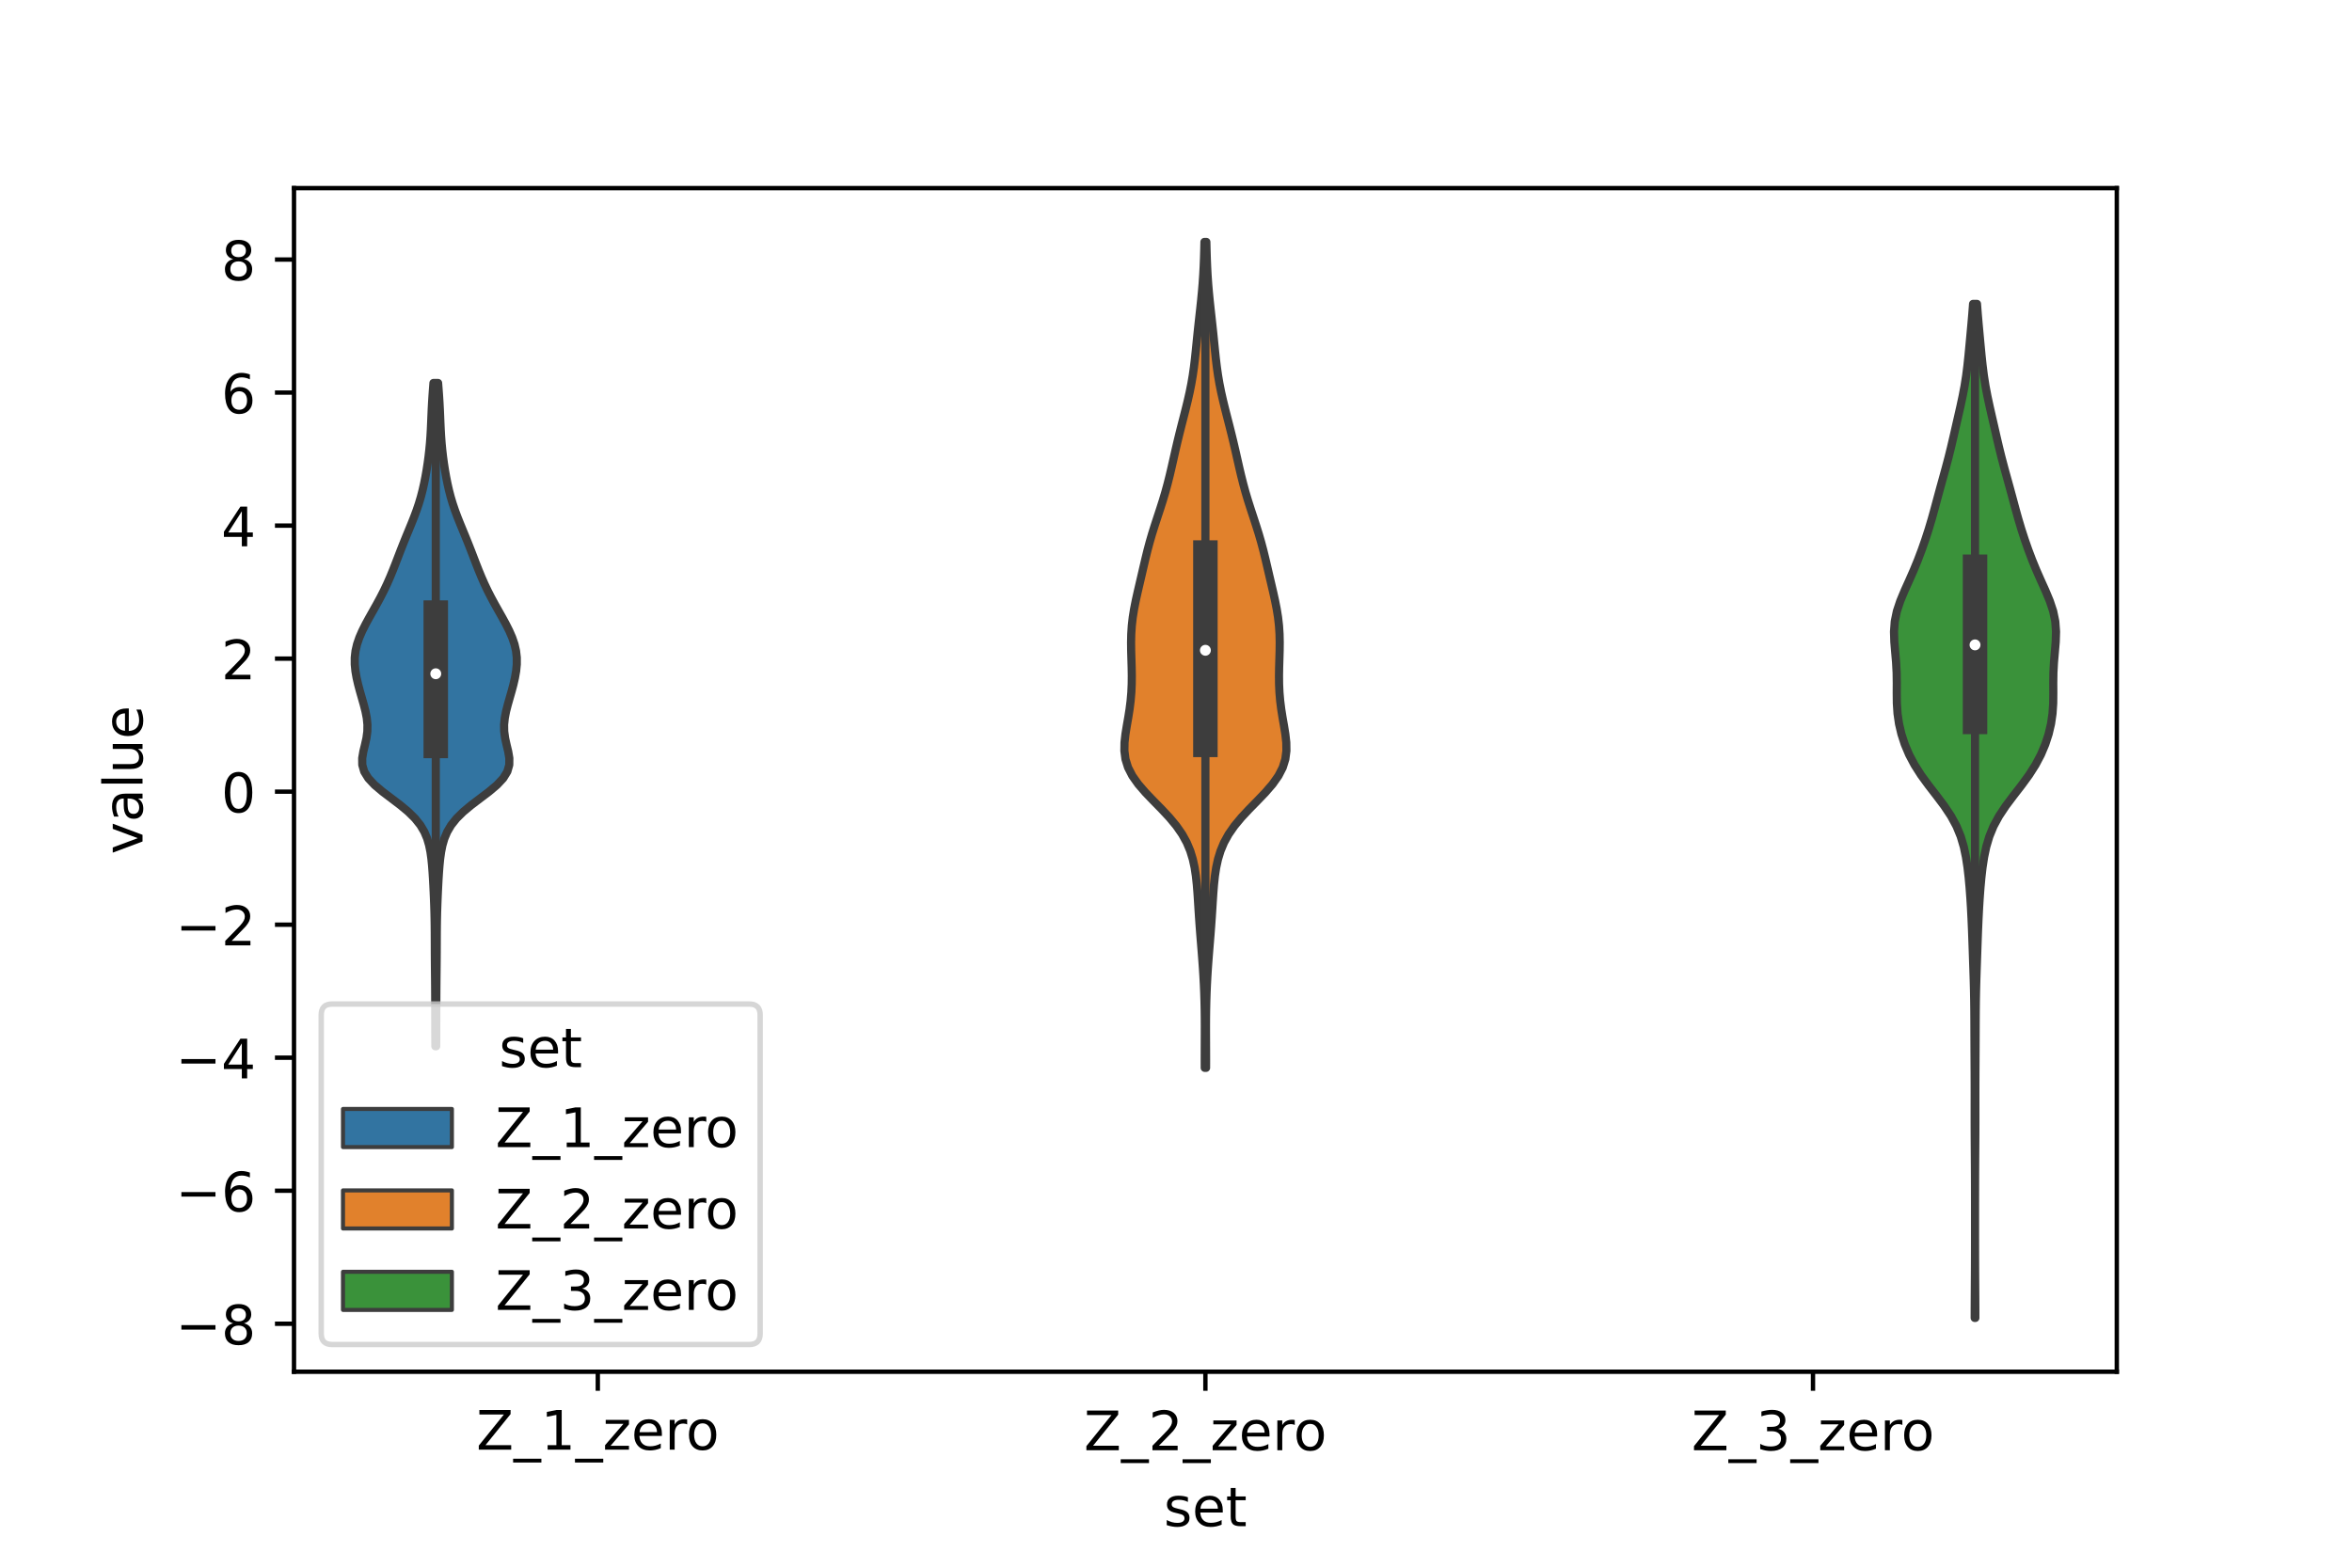 <?xml version="1.0" encoding="utf-8" standalone="no"?>
<!DOCTYPE svg PUBLIC "-//W3C//DTD SVG 1.1//EN"
  "http://www.w3.org/Graphics/SVG/1.1/DTD/svg11.dtd">
<!-- Created with matplotlib (https://matplotlib.org/) -->
<svg height="288pt" version="1.1" viewBox="0 0 432 288" width="432pt" xmlns="http://www.w3.org/2000/svg" xmlns:xlink="http://www.w3.org/1999/xlink">
 <defs>
  <style type="text/css">*{stroke-linecap:butt;stroke-linejoin:round;}</style>
 </defs>
 <g id="figure_1">
  <g id="patch_1">
   <path d="M 0 288 
L 432 288 
L 432 0 
L 0 0 
z
" style="fill:#ffffff;"/>
  </g>
  <g id="axes_1">
   <g id="patch_2">
    <path d="M 54 252 
L 388.8 252 
L 388.8 34.56 
L 54 34.56 
z
" style="fill:#ffffff;"/>
   </g>
   <g id="PolyCollection_1">
    <defs>
     <path d="M 80.117 -95.794 
L 79.963 -95.794 
L 79.957 -97.025 
L 79.952 -98.256 
L 79.95 -99.487 
L 79.947 -100.718 
L 79.945 -101.948 
L 79.942 -103.179 
L 79.938 -104.41 
L 79.932 -105.641 
L 79.924 -106.872 
L 79.913 -108.102 
L 79.9 -109.333 
L 79.887 -110.564 
L 79.876 -111.795 
L 79.868 -113.026 
L 79.863 -114.256 
L 79.859 -115.487 
L 79.853 -116.718 
L 79.842 -117.949 
L 79.823 -119.179 
L 79.795 -120.41 
L 79.756 -121.641 
L 79.709 -122.872 
L 79.656 -124.103 
L 79.596 -125.333 
L 79.529 -126.564 
L 79.451 -127.795 
L 79.357 -129.026 
L 79.234 -130.257 
L 79.064 -131.487 
L 78.818 -132.718 
L 78.46 -133.949 
L 77.942 -135.18 
L 77.214 -136.411 
L 76.234 -137.641 
L 74.988 -138.872 
L 73.508 -140.103 
L 71.887 -141.334 
L 70.264 -142.564 
L 68.803 -143.795 
L 67.651 -145.026 
L 66.894 -146.257 
L 66.542 -147.488 
L 66.529 -148.718 
L 66.738 -149.949 
L 67.036 -151.18 
L 67.308 -152.411 
L 67.472 -153.642 
L 67.49 -154.872 
L 67.365 -156.103 
L 67.124 -157.334 
L 66.808 -158.565 
L 66.458 -159.796 
L 66.106 -161.026 
L 65.778 -162.257 
L 65.495 -163.488 
L 65.281 -164.719 
L 65.161 -165.95 
L 65.16 -167.18 
L 65.298 -168.411 
L 65.581 -169.642 
L 66.002 -170.873 
L 66.537 -172.103 
L 67.157 -173.334 
L 67.829 -174.565 
L 68.522 -175.796 
L 69.213 -177.027 
L 69.879 -178.257 
L 70.508 -179.488 
L 71.093 -180.719 
L 71.635 -181.95 
L 72.143 -183.181 
L 72.628 -184.411 
L 73.102 -185.642 
L 73.576 -186.873 
L 74.06 -188.104 
L 74.557 -189.335 
L 75.064 -190.565 
L 75.57 -191.796 
L 76.06 -193.027 
L 76.519 -194.258 
L 76.934 -195.488 
L 77.3 -196.719 
L 77.618 -197.95 
L 77.896 -199.181 
L 78.139 -200.412 
L 78.354 -201.642 
L 78.544 -202.873 
L 78.71 -204.104 
L 78.851 -205.335 
L 78.968 -206.566 
L 79.06 -207.796 
L 79.131 -209.027 
L 79.187 -210.258 
L 79.238 -211.489 
L 79.291 -212.72 
L 79.355 -213.95 
L 79.431 -215.181 
L 79.519 -216.412 
L 79.613 -217.643 
L 80.467 -217.643 
L 80.467 -217.643 
L 80.561 -216.412 
L 80.649 -215.181 
L 80.725 -213.95 
L 80.789 -212.72 
L 80.842 -211.489 
L 80.893 -210.258 
L 80.949 -209.027 
L 81.02 -207.796 
L 81.112 -206.566 
L 81.229 -205.335 
L 81.37 -204.104 
L 81.536 -202.873 
L 81.726 -201.642 
L 81.941 -200.412 
L 82.184 -199.181 
L 82.462 -197.95 
L 82.78 -196.719 
L 83.146 -195.488 
L 83.561 -194.258 
L 84.02 -193.027 
L 84.51 -191.796 
L 85.016 -190.565 
L 85.523 -189.335 
L 86.02 -188.104 
L 86.504 -186.873 
L 86.978 -185.642 
L 87.452 -184.411 
L 87.937 -183.181 
L 88.445 -181.95 
L 88.987 -180.719 
L 89.572 -179.488 
L 90.201 -178.257 
L 90.867 -177.027 
L 91.558 -175.796 
L 92.251 -174.565 
L 92.923 -173.334 
L 93.543 -172.103 
L 94.078 -170.873 
L 94.499 -169.642 
L 94.782 -168.411 
L 94.92 -167.18 
L 94.919 -165.95 
L 94.799 -164.719 
L 94.585 -163.488 
L 94.302 -162.257 
L 93.974 -161.026 
L 93.622 -159.796 
L 93.272 -158.565 
L 92.956 -157.334 
L 92.715 -156.103 
L 92.59 -154.872 
L 92.608 -153.642 
L 92.772 -152.411 
L 93.044 -151.18 
L 93.342 -149.949 
L 93.551 -148.718 
L 93.538 -147.488 
L 93.186 -146.257 
L 92.429 -145.026 
L 91.277 -143.795 
L 89.816 -142.564 
L 88.193 -141.334 
L 86.572 -140.103 
L 85.092 -138.872 
L 83.846 -137.641 
L 82.866 -136.411 
L 82.138 -135.18 
L 81.62 -133.949 
L 81.262 -132.718 
L 81.016 -131.487 
L 80.846 -130.257 
L 80.723 -129.026 
L 80.629 -127.795 
L 80.551 -126.564 
L 80.484 -125.333 
L 80.424 -124.103 
L 80.371 -122.872 
L 80.324 -121.641 
L 80.285 -120.41 
L 80.257 -119.179 
L 80.238 -117.949 
L 80.227 -116.718 
L 80.221 -115.487 
L 80.217 -114.256 
L 80.212 -113.026 
L 80.204 -111.795 
L 80.193 -110.564 
L 80.18 -109.333 
L 80.167 -108.102 
L 80.156 -106.872 
L 80.148 -105.641 
L 80.142 -104.41 
L 80.138 -103.179 
L 80.135 -101.948 
L 80.133 -100.718 
L 80.13 -99.487 
L 80.128 -98.256 
L 80.123 -97.025 
L 80.117 -95.794 
z
" id="mb41c39cec8" style="stroke:#3d3d3d;stroke-width:1.5;"/>
    </defs>
    <g clip-path="url(#pb2cfe971c5)">
     <use style="fill:#3274a1;stroke:#3d3d3d;stroke-width:1.5;" x="0" xlink:href="#mb41c39cec8" y="288"/>
    </g>
   </g>
   <g id="PolyCollection_2">
    <defs>
     <path d="M 221.521 -91.827 
L 221.279 -91.827 
L 221.276 -93.36 
L 221.279 -94.893 
L 221.286 -96.425 
L 221.292 -97.958 
L 221.294 -99.491 
L 221.287 -101.023 
L 221.268 -102.556 
L 221.234 -104.088 
L 221.185 -105.621 
L 221.119 -107.154 
L 221.037 -108.686 
L 220.94 -110.219 
L 220.829 -111.751 
L 220.71 -113.284 
L 220.585 -114.817 
L 220.462 -116.349 
L 220.345 -117.882 
L 220.237 -119.415 
L 220.138 -120.947 
L 220.043 -122.48 
L 219.942 -124.012 
L 219.819 -125.545 
L 219.654 -127.078 
L 219.421 -128.61 
L 219.089 -130.143 
L 218.622 -131.675 
L 217.981 -133.208 
L 217.136 -134.741 
L 216.071 -136.273 
L 214.799 -137.806 
L 213.369 -139.339 
L 211.865 -140.871 
L 210.395 -142.404 
L 209.07 -143.936 
L 207.985 -145.469 
L 207.196 -147.002 
L 206.718 -148.534 
L 206.52 -150.067 
L 206.543 -151.599 
L 206.715 -153.132 
L 206.964 -154.665 
L 207.231 -156.197 
L 207.474 -157.73 
L 207.666 -159.263 
L 207.798 -160.795 
L 207.867 -162.328 
L 207.882 -163.86 
L 207.856 -165.393 
L 207.81 -166.926 
L 207.766 -168.458 
L 207.749 -169.991 
L 207.782 -171.523 
L 207.882 -173.056 
L 208.056 -174.589 
L 208.302 -176.121 
L 208.605 -177.654 
L 208.945 -179.187 
L 209.301 -180.719 
L 209.66 -182.252 
L 210.015 -183.784 
L 210.374 -185.317 
L 210.75 -186.85 
L 211.157 -188.382 
L 211.602 -189.915 
L 212.082 -191.447 
L 212.584 -192.98 
L 213.089 -194.513 
L 213.577 -196.045 
L 214.034 -197.578 
L 214.453 -199.111 
L 214.838 -200.643 
L 215.198 -202.176 
L 215.545 -203.708 
L 215.892 -205.241 
L 216.249 -206.774 
L 216.621 -208.306 
L 217.006 -209.839 
L 217.4 -211.371 
L 217.791 -212.904 
L 218.166 -214.437 
L 218.512 -215.969 
L 218.818 -217.502 
L 219.079 -219.035 
L 219.297 -220.567 
L 219.481 -222.1 
L 219.643 -223.632 
L 219.796 -225.165 
L 219.951 -226.698 
L 220.114 -228.23 
L 220.282 -229.763 
L 220.452 -231.295 
L 220.616 -232.828 
L 220.765 -234.361 
L 220.894 -235.893 
L 220.999 -237.426 
L 221.08 -238.959 
L 221.142 -240.491 
L 221.188 -242.024 
L 221.225 -243.556 
L 221.575 -243.556 
L 221.575 -243.556 
L 221.612 -242.024 
L 221.658 -240.491 
L 221.72 -238.959 
L 221.801 -237.426 
L 221.906 -235.893 
L 222.035 -234.361 
L 222.184 -232.828 
L 222.348 -231.295 
L 222.518 -229.763 
L 222.686 -228.23 
L 222.849 -226.698 
L 223.004 -225.165 
L 223.157 -223.632 
L 223.319 -222.1 
L 223.503 -220.567 
L 223.721 -219.035 
L 223.982 -217.502 
L 224.288 -215.969 
L 224.634 -214.437 
L 225.009 -212.904 
L 225.4 -211.371 
L 225.794 -209.839 
L 226.179 -208.306 
L 226.551 -206.774 
L 226.908 -205.241 
L 227.255 -203.708 
L 227.602 -202.176 
L 227.962 -200.643 
L 228.347 -199.111 
L 228.766 -197.578 
L 229.223 -196.045 
L 229.711 -194.513 
L 230.216 -192.98 
L 230.718 -191.447 
L 231.198 -189.915 
L 231.643 -188.382 
L 232.05 -186.85 
L 232.426 -185.317 
L 232.785 -183.784 
L 233.14 -182.252 
L 233.499 -180.719 
L 233.855 -179.187 
L 234.195 -177.654 
L 234.498 -176.121 
L 234.744 -174.589 
L 234.918 -173.056 
L 235.018 -171.523 
L 235.051 -169.991 
L 235.034 -168.458 
L 234.99 -166.926 
L 234.944 -165.393 
L 234.918 -163.86 
L 234.933 -162.328 
L 235.002 -160.795 
L 235.134 -159.263 
L 235.326 -157.73 
L 235.569 -156.197 
L 235.836 -154.665 
L 236.085 -153.132 
L 236.257 -151.599 
L 236.28 -150.067 
L 236.082 -148.534 
L 235.604 -147.002 
L 234.815 -145.469 
L 233.73 -143.936 
L 232.405 -142.404 
L 230.935 -140.871 
L 229.431 -139.339 
L 228.001 -137.806 
L 226.729 -136.273 
L 225.664 -134.741 
L 224.819 -133.208 
L 224.178 -131.675 
L 223.711 -130.143 
L 223.379 -128.61 
L 223.146 -127.078 
L 222.981 -125.545 
L 222.858 -124.012 
L 222.757 -122.48 
L 222.662 -120.947 
L 222.563 -119.415 
L 222.455 -117.882 
L 222.338 -116.349 
L 222.215 -114.817 
L 222.09 -113.284 
L 221.971 -111.751 
L 221.86 -110.219 
L 221.763 -108.686 
L 221.681 -107.154 
L 221.615 -105.621 
L 221.566 -104.088 
L 221.532 -102.556 
L 221.513 -101.023 
L 221.506 -99.491 
L 221.508 -97.958 
L 221.514 -96.425 
L 221.521 -94.893 
L 221.524 -93.36 
L 221.521 -91.827 
z
" id="m4520ad6150" style="stroke:#3d3d3d;stroke-width:1.5;"/>
    </defs>
    <g clip-path="url(#pb2cfe971c5)">
     <use style="fill:#e1812c;stroke:#3d3d3d;stroke-width:1.5;" x="0" xlink:href="#m4520ad6150" y="288"/>
    </g>
   </g>
   <g id="PolyCollection_3">
    <defs>
     <path d="M 362.82 -45.884 
L 362.7 -45.884 
L 362.703 -47.765 
L 362.713 -49.647 
L 362.725 -51.529 
L 362.737 -53.41 
L 362.747 -55.292 
L 362.753 -57.174 
L 362.757 -59.056 
L 362.759 -60.937 
L 362.759 -62.819 
L 362.759 -64.701 
L 362.759 -66.582 
L 362.757 -68.464 
L 362.753 -70.346 
L 362.747 -72.227 
L 362.737 -74.109 
L 362.725 -75.991 
L 362.712 -77.873 
L 362.702 -79.754 
L 362.696 -81.636 
L 362.696 -83.518 
L 362.698 -85.399 
L 362.699 -87.281 
L 362.696 -89.163 
L 362.689 -91.044 
L 362.678 -92.926 
L 362.668 -94.808 
L 362.659 -96.69 
L 362.652 -98.571 
L 362.645 -100.453 
L 362.633 -102.335 
L 362.61 -104.216 
L 362.573 -106.098 
L 362.522 -107.98 
L 362.461 -109.862 
L 362.397 -111.743 
L 362.333 -113.625 
L 362.268 -115.507 
L 362.198 -117.388 
L 362.116 -119.27 
L 362.02 -121.152 
L 361.904 -123.033 
L 361.765 -124.915 
L 361.594 -126.797 
L 361.377 -128.679 
L 361.089 -130.56 
L 360.693 -132.442 
L 360.137 -134.324 
L 359.366 -136.205 
L 358.347 -138.087 
L 357.093 -139.969 
L 355.678 -141.85 
L 354.221 -143.732 
L 352.847 -145.614 
L 351.646 -147.496 
L 350.651 -149.377 
L 349.856 -151.259 
L 349.243 -153.141 
L 348.801 -155.022 
L 348.528 -156.904 
L 348.403 -158.786 
L 348.381 -160.667 
L 348.39 -162.549 
L 348.363 -164.431 
L 348.262 -166.313 
L 348.099 -168.194 
L 347.939 -170.076 
L 347.88 -171.958 
L 348.019 -173.839 
L 348.408 -175.721 
L 349.034 -177.603 
L 349.819 -179.484 
L 350.667 -181.366 
L 351.496 -183.248 
L 352.268 -185.13 
L 352.979 -187.011 
L 353.638 -188.893 
L 354.248 -190.775 
L 354.809 -192.656 
L 355.333 -194.538 
L 355.839 -196.42 
L 356.35 -198.302 
L 356.871 -200.183 
L 357.389 -202.065 
L 357.886 -203.947 
L 358.352 -205.828 
L 358.792 -207.71 
L 359.222 -209.592 
L 359.654 -211.473 
L 360.082 -213.355 
L 360.486 -215.237 
L 360.842 -217.119 
L 361.136 -219 
L 361.372 -220.882 
L 361.57 -222.764 
L 361.749 -224.645 
L 361.923 -226.527 
L 362.095 -228.409 
L 362.258 -230.29 
L 362.401 -232.172 
L 363.119 -232.172 
L 363.119 -232.172 
L 363.262 -230.29 
L 363.425 -228.409 
L 363.597 -226.527 
L 363.771 -224.645 
L 363.95 -222.764 
L 364.148 -220.882 
L 364.384 -219 
L 364.678 -217.119 
L 365.034 -215.237 
L 365.438 -213.355 
L 365.866 -211.473 
L 366.298 -209.592 
L 366.728 -207.71 
L 367.168 -205.828 
L 367.634 -203.947 
L 368.131 -202.065 
L 368.649 -200.183 
L 369.17 -198.302 
L 369.681 -196.42 
L 370.187 -194.538 
L 370.711 -192.656 
L 371.272 -190.775 
L 371.882 -188.893 
L 372.541 -187.011 
L 373.252 -185.13 
L 374.024 -183.248 
L 374.853 -181.366 
L 375.701 -179.484 
L 376.486 -177.603 
L 377.112 -175.721 
L 377.501 -173.839 
L 377.64 -171.958 
L 377.581 -170.076 
L 377.421 -168.194 
L 377.258 -166.313 
L 377.157 -164.431 
L 377.13 -162.549 
L 377.139 -160.667 
L 377.117 -158.786 
L 376.992 -156.904 
L 376.719 -155.022 
L 376.277 -153.141 
L 375.664 -151.259 
L 374.869 -149.377 
L 373.874 -147.496 
L 372.673 -145.614 
L 371.299 -143.732 
L 369.842 -141.85 
L 368.427 -139.969 
L 367.173 -138.087 
L 366.154 -136.205 
L 365.383 -134.324 
L 364.827 -132.442 
L 364.431 -130.56 
L 364.143 -128.679 
L 363.926 -126.797 
L 363.755 -124.915 
L 363.616 -123.033 
L 363.5 -121.152 
L 363.404 -119.27 
L 363.322 -117.388 
L 363.252 -115.507 
L 363.187 -113.625 
L 363.123 -111.743 
L 363.059 -109.862 
L 362.998 -107.98 
L 362.947 -106.098 
L 362.91 -104.216 
L 362.887 -102.335 
L 362.875 -100.453 
L 362.868 -98.571 
L 362.861 -96.69 
L 362.852 -94.808 
L 362.842 -92.926 
L 362.831 -91.044 
L 362.824 -89.163 
L 362.821 -87.281 
L 362.822 -85.399 
L 362.824 -83.518 
L 362.824 -81.636 
L 362.818 -79.754 
L 362.808 -77.873 
L 362.795 -75.991 
L 362.783 -74.109 
L 362.773 -72.227 
L 362.767 -70.346 
L 362.763 -68.464 
L 362.761 -66.582 
L 362.761 -64.701 
L 362.761 -62.819 
L 362.761 -60.937 
L 362.763 -59.056 
L 362.767 -57.174 
L 362.773 -55.292 
L 362.783 -53.41 
L 362.795 -51.529 
L 362.807 -49.647 
L 362.817 -47.765 
L 362.82 -45.884 
z
" id="m456e39d0fc" style="stroke:#3d3d3d;stroke-width:1.5;"/>
    </defs>
    <g clip-path="url(#pb2cfe971c5)">
     <use style="fill:#3a923a;stroke:#3d3d3d;stroke-width:1.5;" x="0" xlink:href="#m456e39d0fc" y="288"/>
    </g>
   </g>
   <g id="patch_3">
    <path clip-path="url(#pb2cfe971c5)" d="M 109.8 145.434 
L 109.8 145.434 
L 109.8 145.434 
L 109.8 145.434 
z
" style="fill:#3274a1;stroke:#3d3d3d;stroke-linejoin:miter;stroke-width:0.75;"/>
   </g>
   <g id="patch_4">
    <path clip-path="url(#pb2cfe971c5)" d="M 109.8 145.434 
L 109.8 145.434 
L 109.8 145.434 
L 109.8 145.434 
z
" style="fill:#e1812c;stroke:#3d3d3d;stroke-linejoin:miter;stroke-width:0.75;"/>
   </g>
   <g id="patch_5">
    <path clip-path="url(#pb2cfe971c5)" d="M 109.8 145.434 
L 109.8 145.434 
L 109.8 145.434 
L 109.8 145.434 
z
" style="fill:#3a923a;stroke:#3d3d3d;stroke-linejoin:miter;stroke-width:0.75;"/>
   </g>
   <g id="matplotlib.axis_1">
    <g id="xtick_1">
     <g id="line2d_1">
      <defs>
       <path d="M 0 0 
L 0 3.5 
" id="m45f231de94" style="stroke:#000000;stroke-width:0.8;"/>
      </defs>
      <g>
       <use style="stroke:#000000;stroke-width:0.8;" x="109.8" xlink:href="#m45f231de94" y="252"/>
      </g>
     </g>
     <g id="text_1">
      <!-- Z_1_zero -->
      <g transform="translate(87.491 266.32)scale(0.1 -0.1)">
       <defs>
        <path d="M 5.609 72.906 
L 62.891 72.906 
L 62.891 65.375 
L 16.797 8.297 
L 64.016 8.297 
L 64.016 0 
L 4.5 0 
L 4.5 7.516 
L 50.594 64.594 
L 5.609 64.594 
z
" id="DejaVuSans-90"/>
        <path d="M 50.984 -16.609 
L 50.984 -23.578 
L -0.984 -23.578 
L -0.984 -16.609 
z
" id="DejaVuSans-95"/>
        <path d="M 12.406 8.297 
L 28.516 8.297 
L 28.516 63.922 
L 10.984 60.406 
L 10.984 69.391 
L 28.422 72.906 
L 38.281 72.906 
L 38.281 8.297 
L 54.391 8.297 
L 54.391 0 
L 12.406 0 
z
" id="DejaVuSans-49"/>
        <path d="M 5.516 54.688 
L 48.188 54.688 
L 48.188 46.484 
L 14.406 7.172 
L 48.188 7.172 
L 48.188 0 
L 4.297 0 
L 4.297 8.203 
L 38.094 47.516 
L 5.516 47.516 
z
" id="DejaVuSans-122"/>
        <path d="M 56.203 29.594 
L 56.203 25.203 
L 14.891 25.203 
Q 15.484 15.922 20.484 11.062 
Q 25.484 6.203 34.422 6.203 
Q 39.594 6.203 44.453 7.469 
Q 49.312 8.734 54.109 11.281 
L 54.109 2.781 
Q 49.266 0.734 44.188 -0.344 
Q 39.109 -1.422 33.891 -1.422 
Q 20.797 -1.422 13.156 6.188 
Q 5.516 13.812 5.516 26.812 
Q 5.516 40.234 12.766 48.109 
Q 20.016 56 32.328 56 
Q 43.359 56 49.781 48.891 
Q 56.203 41.797 56.203 29.594 
z
M 47.219 32.234 
Q 47.125 39.594 43.094 43.984 
Q 39.062 48.391 32.422 48.391 
Q 24.906 48.391 20.391 44.141 
Q 15.875 39.891 15.188 32.172 
z
" id="DejaVuSans-101"/>
        <path d="M 41.109 46.297 
Q 39.594 47.172 37.812 47.578 
Q 36.031 48 33.891 48 
Q 26.266 48 22.188 43.047 
Q 18.109 38.094 18.109 28.812 
L 18.109 0 
L 9.078 0 
L 9.078 54.688 
L 18.109 54.688 
L 18.109 46.188 
Q 20.953 51.172 25.484 53.578 
Q 30.031 56 36.531 56 
Q 37.453 56 38.578 55.875 
Q 39.703 55.766 41.062 55.516 
z
" id="DejaVuSans-114"/>
        <path d="M 30.609 48.391 
Q 23.391 48.391 19.188 42.75 
Q 14.984 37.109 14.984 27.297 
Q 14.984 17.484 19.156 11.844 
Q 23.344 6.203 30.609 6.203 
Q 37.797 6.203 41.984 11.859 
Q 46.188 17.531 46.188 27.297 
Q 46.188 37.016 41.984 42.703 
Q 37.797 48.391 30.609 48.391 
z
M 30.609 56 
Q 42.328 56 49.016 48.375 
Q 55.719 40.766 55.719 27.297 
Q 55.719 13.875 49.016 6.219 
Q 42.328 -1.422 30.609 -1.422 
Q 18.844 -1.422 12.172 6.219 
Q 5.516 13.875 5.516 27.297 
Q 5.516 40.766 12.172 48.375 
Q 18.844 56 30.609 56 
z
" id="DejaVuSans-111"/>
       </defs>
       <use xlink:href="#DejaVuSans-90"/>
       <use x="68.506" xlink:href="#DejaVuSans-95"/>
       <use x="118.506" xlink:href="#DejaVuSans-49"/>
       <use x="182.129" xlink:href="#DejaVuSans-95"/>
       <use x="232.129" xlink:href="#DejaVuSans-122"/>
       <use x="284.619" xlink:href="#DejaVuSans-101"/>
       <use x="346.143" xlink:href="#DejaVuSans-114"/>
       <use x="385.006" xlink:href="#DejaVuSans-111"/>
      </g>
     </g>
    </g>
    <g id="xtick_2">
     <g id="line2d_2">
      <g>
       <use style="stroke:#000000;stroke-width:0.8;" x="221.4" xlink:href="#m45f231de94" y="252"/>
      </g>
     </g>
     <g id="text_2">
      <!-- Z_2_zero -->
      <g transform="translate(199.091 266.422)scale(0.1 -0.1)">
       <defs>
        <path d="M 19.188 8.297 
L 53.609 8.297 
L 53.609 0 
L 7.328 0 
L 7.328 8.297 
Q 12.938 14.109 22.625 23.891 
Q 32.328 33.688 34.812 36.531 
Q 39.547 41.844 41.422 45.531 
Q 43.312 49.219 43.312 52.781 
Q 43.312 58.594 39.234 62.25 
Q 35.156 65.922 28.609 65.922 
Q 23.969 65.922 18.812 64.312 
Q 13.672 62.703 7.812 59.422 
L 7.812 69.391 
Q 13.766 71.781 18.938 73 
Q 24.125 74.219 28.422 74.219 
Q 39.75 74.219 46.484 68.547 
Q 53.219 62.891 53.219 53.422 
Q 53.219 48.922 51.531 44.891 
Q 49.859 40.875 45.406 35.406 
Q 44.188 33.984 37.641 27.219 
Q 31.109 20.453 19.188 8.297 
z
" id="DejaVuSans-50"/>
       </defs>
       <use xlink:href="#DejaVuSans-90"/>
       <use x="68.506" xlink:href="#DejaVuSans-95"/>
       <use x="118.506" xlink:href="#DejaVuSans-50"/>
       <use x="182.129" xlink:href="#DejaVuSans-95"/>
       <use x="232.129" xlink:href="#DejaVuSans-122"/>
       <use x="284.619" xlink:href="#DejaVuSans-101"/>
       <use x="346.143" xlink:href="#DejaVuSans-114"/>
       <use x="385.006" xlink:href="#DejaVuSans-111"/>
      </g>
     </g>
    </g>
    <g id="xtick_3">
     <g id="line2d_3">
      <g>
       <use style="stroke:#000000;stroke-width:0.8;" x="333" xlink:href="#m45f231de94" y="252"/>
      </g>
     </g>
     <g id="text_3">
      <!-- Z_3_zero -->
      <g transform="translate(310.691 266.422)scale(0.1 -0.1)">
       <defs>
        <path d="M 40.578 39.312 
Q 47.656 37.797 51.625 33 
Q 55.609 28.219 55.609 21.188 
Q 55.609 10.406 48.188 4.484 
Q 40.766 -1.422 27.094 -1.422 
Q 22.516 -1.422 17.656 -0.516 
Q 12.797 0.391 7.625 2.203 
L 7.625 11.719 
Q 11.719 9.328 16.594 8.109 
Q 21.484 6.891 26.812 6.891 
Q 36.078 6.891 40.938 10.547 
Q 45.797 14.203 45.797 21.188 
Q 45.797 27.641 41.281 31.266 
Q 36.766 34.906 28.719 34.906 
L 20.219 34.906 
L 20.219 43.016 
L 29.109 43.016 
Q 36.375 43.016 40.234 45.922 
Q 44.094 48.828 44.094 54.297 
Q 44.094 59.906 40.109 62.906 
Q 36.141 65.922 28.719 65.922 
Q 24.656 65.922 20.016 65.031 
Q 15.375 64.156 9.812 62.312 
L 9.812 71.094 
Q 15.438 72.656 20.344 73.438 
Q 25.25 74.219 29.594 74.219 
Q 40.828 74.219 47.359 69.109 
Q 53.906 64.016 53.906 55.328 
Q 53.906 49.266 50.438 45.094 
Q 46.969 40.922 40.578 39.312 
z
" id="DejaVuSans-51"/>
       </defs>
       <use xlink:href="#DejaVuSans-90"/>
       <use x="68.506" xlink:href="#DejaVuSans-95"/>
       <use x="118.506" xlink:href="#DejaVuSans-51"/>
       <use x="182.129" xlink:href="#DejaVuSans-95"/>
       <use x="232.129" xlink:href="#DejaVuSans-122"/>
       <use x="284.619" xlink:href="#DejaVuSans-101"/>
       <use x="346.143" xlink:href="#DejaVuSans-114"/>
       <use x="385.006" xlink:href="#DejaVuSans-111"/>
      </g>
     </g>
    </g>
    <g id="text_4">
     <!-- set -->
     <g transform="translate(213.759 280.378)scale(0.1 -0.1)">
      <defs>
       <path d="M 44.281 53.078 
L 44.281 44.578 
Q 40.484 46.531 36.375 47.5 
Q 32.281 48.484 27.875 48.484 
Q 21.188 48.484 17.844 46.438 
Q 14.5 44.391 14.5 40.281 
Q 14.5 37.156 16.891 35.375 
Q 19.281 33.594 26.516 31.984 
L 29.594 31.297 
Q 39.156 29.25 43.188 25.516 
Q 47.219 21.781 47.219 15.094 
Q 47.219 7.469 41.188 3.016 
Q 35.156 -1.422 24.609 -1.422 
Q 20.219 -1.422 15.453 -0.562 
Q 10.688 0.297 5.422 2 
L 5.422 11.281 
Q 10.406 8.688 15.234 7.391 
Q 20.062 6.109 24.812 6.109 
Q 31.156 6.109 34.562 8.281 
Q 37.984 10.453 37.984 14.406 
Q 37.984 18.062 35.516 20.016 
Q 33.062 21.969 24.703 23.781 
L 21.578 24.516 
Q 13.234 26.266 9.516 29.906 
Q 5.812 33.547 5.812 39.891 
Q 5.812 47.609 11.281 51.797 
Q 16.75 56 26.812 56 
Q 31.781 56 36.172 55.266 
Q 40.578 54.547 44.281 53.078 
z
" id="DejaVuSans-115"/>
       <path d="M 18.312 70.219 
L 18.312 54.688 
L 36.812 54.688 
L 36.812 47.703 
L 18.312 47.703 
L 18.312 18.016 
Q 18.312 11.328 20.141 9.422 
Q 21.969 7.516 27.594 7.516 
L 36.812 7.516 
L 36.812 0 
L 27.594 0 
Q 17.188 0 13.234 3.875 
Q 9.281 7.766 9.281 18.016 
L 9.281 47.703 
L 2.688 47.703 
L 2.688 54.688 
L 9.281 54.688 
L 9.281 70.219 
z
" id="DejaVuSans-116"/>
      </defs>
      <use xlink:href="#DejaVuSans-115"/>
      <use x="52.1" xlink:href="#DejaVuSans-101"/>
      <use x="113.623" xlink:href="#DejaVuSans-116"/>
     </g>
    </g>
   </g>
   <g id="matplotlib.axis_2">
    <g id="ytick_1">
     <g id="line2d_4">
      <defs>
       <path d="M 0 0 
L -3.5 0 
" id="mb5e0997c90" style="stroke:#000000;stroke-width:0.8;"/>
      </defs>
      <g>
       <use style="stroke:#000000;stroke-width:0.8;" x="54" xlink:href="#mb5e0997c90" y="243.187"/>
      </g>
     </g>
     <g id="text_5">
      <!-- −8 -->
      <g transform="translate(32.258 246.986)scale(0.1 -0.1)">
       <defs>
        <path d="M 10.594 35.5 
L 73.188 35.5 
L 73.188 27.203 
L 10.594 27.203 
z
" id="DejaVuSans-8722"/>
        <path d="M 31.781 34.625 
Q 24.75 34.625 20.719 30.859 
Q 16.703 27.094 16.703 20.516 
Q 16.703 13.922 20.719 10.156 
Q 24.75 6.391 31.781 6.391 
Q 38.812 6.391 42.859 10.172 
Q 46.922 13.969 46.922 20.516 
Q 46.922 27.094 42.891 30.859 
Q 38.875 34.625 31.781 34.625 
z
M 21.922 38.812 
Q 15.578 40.375 12.031 44.719 
Q 8.5 49.078 8.5 55.328 
Q 8.5 64.062 14.719 69.141 
Q 20.953 74.219 31.781 74.219 
Q 42.672 74.219 48.875 69.141 
Q 55.078 64.062 55.078 55.328 
Q 55.078 49.078 51.531 44.719 
Q 48 40.375 41.703 38.812 
Q 48.828 37.156 52.797 32.312 
Q 56.781 27.484 56.781 20.516 
Q 56.781 9.906 50.312 4.234 
Q 43.844 -1.422 31.781 -1.422 
Q 19.734 -1.422 13.25 4.234 
Q 6.781 9.906 6.781 20.516 
Q 6.781 27.484 10.781 32.312 
Q 14.797 37.156 21.922 38.812 
z
M 18.312 54.391 
Q 18.312 48.734 21.844 45.562 
Q 25.391 42.391 31.781 42.391 
Q 38.141 42.391 41.719 45.562 
Q 45.312 48.734 45.312 54.391 
Q 45.312 60.062 41.719 63.234 
Q 38.141 66.406 31.781 66.406 
Q 25.391 66.406 21.844 63.234 
Q 18.312 60.062 18.312 54.391 
z
" id="DejaVuSans-56"/>
       </defs>
       <use xlink:href="#DejaVuSans-8722"/>
       <use x="83.789" xlink:href="#DejaVuSans-56"/>
      </g>
     </g>
    </g>
    <g id="ytick_2">
     <g id="line2d_5">
      <g>
       <use style="stroke:#000000;stroke-width:0.8;" x="54" xlink:href="#mb5e0997c90" y="218.748"/>
      </g>
     </g>
     <g id="text_6">
      <!-- −6 -->
      <g transform="translate(32.258 222.548)scale(0.1 -0.1)">
       <defs>
        <path d="M 33.016 40.375 
Q 26.375 40.375 22.484 35.828 
Q 18.609 31.297 18.609 23.391 
Q 18.609 15.531 22.484 10.953 
Q 26.375 6.391 33.016 6.391 
Q 39.656 6.391 43.531 10.953 
Q 47.406 15.531 47.406 23.391 
Q 47.406 31.297 43.531 35.828 
Q 39.656 40.375 33.016 40.375 
z
M 52.594 71.297 
L 52.594 62.312 
Q 48.875 64.062 45.094 64.984 
Q 41.312 65.922 37.594 65.922 
Q 27.828 65.922 22.672 59.328 
Q 17.531 52.734 16.797 39.406 
Q 19.672 43.656 24.016 45.922 
Q 28.375 48.188 33.594 48.188 
Q 44.578 48.188 50.953 41.516 
Q 57.328 34.859 57.328 23.391 
Q 57.328 12.156 50.688 5.359 
Q 44.047 -1.422 33.016 -1.422 
Q 20.359 -1.422 13.672 8.266 
Q 6.984 17.969 6.984 36.375 
Q 6.984 53.656 15.188 63.938 
Q 23.391 74.219 37.203 74.219 
Q 40.922 74.219 44.703 73.484 
Q 48.484 72.75 52.594 71.297 
z
" id="DejaVuSans-54"/>
       </defs>
       <use xlink:href="#DejaVuSans-8722"/>
       <use x="83.789" xlink:href="#DejaVuSans-54"/>
      </g>
     </g>
    </g>
    <g id="ytick_3">
     <g id="line2d_6">
      <g>
       <use style="stroke:#000000;stroke-width:0.8;" x="54" xlink:href="#mb5e0997c90" y="194.31"/>
      </g>
     </g>
     <g id="text_7">
      <!-- −4 -->
      <g transform="translate(32.258 198.11)scale(0.1 -0.1)">
       <defs>
        <path d="M 37.797 64.312 
L 12.891 25.391 
L 37.797 25.391 
z
M 35.203 72.906 
L 47.609 72.906 
L 47.609 25.391 
L 58.016 25.391 
L 58.016 17.188 
L 47.609 17.188 
L 47.609 0 
L 37.797 0 
L 37.797 17.188 
L 4.891 17.188 
L 4.891 26.703 
z
" id="DejaVuSans-52"/>
       </defs>
       <use xlink:href="#DejaVuSans-8722"/>
       <use x="83.789" xlink:href="#DejaVuSans-52"/>
      </g>
     </g>
    </g>
    <g id="ytick_4">
     <g id="line2d_7">
      <g>
       <use style="stroke:#000000;stroke-width:0.8;" x="54" xlink:href="#mb5e0997c90" y="169.872"/>
      </g>
     </g>
     <g id="text_8">
      <!-- −2 -->
      <g transform="translate(32.258 173.671)scale(0.1 -0.1)">
       <use xlink:href="#DejaVuSans-8722"/>
       <use x="83.789" xlink:href="#DejaVuSans-50"/>
      </g>
     </g>
    </g>
    <g id="ytick_5">
     <g id="line2d_8">
      <g>
       <use style="stroke:#000000;stroke-width:0.8;" x="54" xlink:href="#mb5e0997c90" y="145.434"/>
      </g>
     </g>
     <g id="text_9">
      <!-- 0 -->
      <g transform="translate(40.638 149.233)scale(0.1 -0.1)">
       <defs>
        <path d="M 31.781 66.406 
Q 24.172 66.406 20.328 58.906 
Q 16.5 51.422 16.5 36.375 
Q 16.5 21.391 20.328 13.891 
Q 24.172 6.391 31.781 6.391 
Q 39.453 6.391 43.281 13.891 
Q 47.125 21.391 47.125 36.375 
Q 47.125 51.422 43.281 58.906 
Q 39.453 66.406 31.781 66.406 
z
M 31.781 74.219 
Q 44.047 74.219 50.516 64.516 
Q 56.984 54.828 56.984 36.375 
Q 56.984 17.969 50.516 8.266 
Q 44.047 -1.422 31.781 -1.422 
Q 19.531 -1.422 13.062 8.266 
Q 6.594 17.969 6.594 36.375 
Q 6.594 54.828 13.062 64.516 
Q 19.531 74.219 31.781 74.219 
z
" id="DejaVuSans-48"/>
       </defs>
       <use xlink:href="#DejaVuSans-48"/>
      </g>
     </g>
    </g>
    <g id="ytick_6">
     <g id="line2d_9">
      <g>
       <use style="stroke:#000000;stroke-width:0.8;" x="54" xlink:href="#mb5e0997c90" y="120.996"/>
      </g>
     </g>
     <g id="text_10">
      <!-- 2 -->
      <g transform="translate(40.638 124.795)scale(0.1 -0.1)">
       <use xlink:href="#DejaVuSans-50"/>
      </g>
     </g>
    </g>
    <g id="ytick_7">
     <g id="line2d_10">
      <g>
       <use style="stroke:#000000;stroke-width:0.8;" x="54" xlink:href="#mb5e0997c90" y="96.558"/>
      </g>
     </g>
     <g id="text_11">
      <!-- 4 -->
      <g transform="translate(40.638 100.357)scale(0.1 -0.1)">
       <use xlink:href="#DejaVuSans-52"/>
      </g>
     </g>
    </g>
    <g id="ytick_8">
     <g id="line2d_11">
      <g>
       <use style="stroke:#000000;stroke-width:0.8;" x="54" xlink:href="#mb5e0997c90" y="72.12"/>
      </g>
     </g>
     <g id="text_12">
      <!-- 6 -->
      <g transform="translate(40.638 75.919)scale(0.1 -0.1)">
       <use xlink:href="#DejaVuSans-54"/>
      </g>
     </g>
    </g>
    <g id="ytick_9">
     <g id="line2d_12">
      <g>
       <use style="stroke:#000000;stroke-width:0.8;" x="54" xlink:href="#mb5e0997c90" y="47.682"/>
      </g>
     </g>
     <g id="text_13">
      <!-- 8 -->
      <g transform="translate(40.638 51.481)scale(0.1 -0.1)">
       <use xlink:href="#DejaVuSans-56"/>
      </g>
     </g>
    </g>
    <g id="text_14">
     <!-- value -->
     <g transform="translate(26.178 156.938)rotate(-90)scale(0.1 -0.1)">
      <defs>
       <path d="M 2.984 54.688 
L 12.5 54.688 
L 29.594 8.797 
L 46.688 54.688 
L 56.203 54.688 
L 35.688 0 
L 23.484 0 
z
" id="DejaVuSans-118"/>
       <path d="M 34.281 27.484 
Q 23.391 27.484 19.188 25 
Q 14.984 22.516 14.984 16.5 
Q 14.984 11.719 18.141 8.906 
Q 21.297 6.109 26.703 6.109 
Q 34.188 6.109 38.703 11.406 
Q 43.219 16.703 43.219 25.484 
L 43.219 27.484 
z
M 52.203 31.203 
L 52.203 0 
L 43.219 0 
L 43.219 8.297 
Q 40.141 3.328 35.547 0.953 
Q 30.953 -1.422 24.312 -1.422 
Q 15.922 -1.422 10.953 3.297 
Q 6 8.016 6 15.922 
Q 6 25.141 12.172 29.828 
Q 18.359 34.516 30.609 34.516 
L 43.219 34.516 
L 43.219 35.406 
Q 43.219 41.609 39.141 45 
Q 35.062 48.391 27.688 48.391 
Q 23 48.391 18.547 47.266 
Q 14.109 46.141 10.016 43.891 
L 10.016 52.203 
Q 14.938 54.109 19.578 55.047 
Q 24.219 56 28.609 56 
Q 40.484 56 46.344 49.844 
Q 52.203 43.703 52.203 31.203 
z
" id="DejaVuSans-97"/>
       <path d="M 9.422 75.984 
L 18.406 75.984 
L 18.406 0 
L 9.422 0 
z
" id="DejaVuSans-108"/>
       <path d="M 8.5 21.578 
L 8.5 54.688 
L 17.484 54.688 
L 17.484 21.922 
Q 17.484 14.156 20.5 10.266 
Q 23.531 6.391 29.594 6.391 
Q 36.859 6.391 41.078 11.031 
Q 45.312 15.672 45.312 23.688 
L 45.312 54.688 
L 54.297 54.688 
L 54.297 0 
L 45.312 0 
L 45.312 8.406 
Q 42.047 3.422 37.719 1 
Q 33.406 -1.422 27.688 -1.422 
Q 18.266 -1.422 13.375 4.438 
Q 8.5 10.297 8.5 21.578 
z
M 31.109 56 
z
" id="DejaVuSans-117"/>
      </defs>
      <use xlink:href="#DejaVuSans-118"/>
      <use x="59.18" xlink:href="#DejaVuSans-97"/>
      <use x="120.459" xlink:href="#DejaVuSans-108"/>
      <use x="148.242" xlink:href="#DejaVuSans-117"/>
      <use x="211.621" xlink:href="#DejaVuSans-101"/>
     </g>
    </g>
   </g>
   <g id="line2d_13">
    <path clip-path="url(#pb2cfe971c5)" d="M 80.04 172.305 
L 80.04 76.184 
" style="fill:none;stroke:#3d3d3d;stroke-linecap:square;stroke-width:1.5;"/>
   </g>
   <g id="line2d_14">
    <path clip-path="url(#pb2cfe971c5)" d="M 80.04 137.035 
L 80.04 112.54 
" style="fill:none;stroke:#3d3d3d;stroke-linecap:square;stroke-width:4.5;"/>
   </g>
   <g id="line2d_15">
    <path clip-path="url(#pb2cfe971c5)" d="M 221.4 180.083 
L 221.4 54.765 
" style="fill:none;stroke:#3d3d3d;stroke-linecap:square;stroke-width:1.5;"/>
   </g>
   <g id="line2d_16">
    <path clip-path="url(#pb2cfe971c5)" d="M 221.4 136.842 
L 221.4 101.506 
" style="fill:none;stroke:#3d3d3d;stroke-linecap:square;stroke-width:4.5;"/>
   </g>
   <g id="line2d_17">
    <path clip-path="url(#pb2cfe971c5)" d="M 362.76 174.859 
L 362.76 61.441 
" style="fill:none;stroke:#3d3d3d;stroke-linecap:square;stroke-width:1.5;"/>
   </g>
   <g id="line2d_18">
    <path clip-path="url(#pb2cfe971c5)" d="M 362.76 132.629 
L 362.76 104.116 
" style="fill:none;stroke:#3d3d3d;stroke-linecap:square;stroke-width:4.5;"/>
   </g>
   <g id="patch_6">
    <path d="M 54 252 
L 54 34.56 
" style="fill:none;stroke:#000000;stroke-linecap:square;stroke-linejoin:miter;stroke-width:0.8;"/>
   </g>
   <g id="patch_7">
    <path d="M 388.8 252 
L 388.8 34.56 
" style="fill:none;stroke:#000000;stroke-linecap:square;stroke-linejoin:miter;stroke-width:0.8;"/>
   </g>
   <g id="patch_8">
    <path d="M 54 252 
L 388.8 252 
" style="fill:none;stroke:#000000;stroke-linecap:square;stroke-linejoin:miter;stroke-width:0.8;"/>
   </g>
   <g id="patch_9">
    <path d="M 54 34.56 
L 388.8 34.56 
" style="fill:none;stroke:#000000;stroke-linecap:square;stroke-linejoin:miter;stroke-width:0.8;"/>
   </g>
   <g id="PathCollection_1">
    <defs>
     <path d="M 0 1.5 
C 0.398 1.5 0.779 1.342 1.061 1.061 
C 1.342 0.779 1.5 0.398 1.5 0 
C 1.5 -0.398 1.342 -0.779 1.061 -1.061 
C 0.779 -1.342 0.398 -1.5 0 -1.5 
C -0.398 -1.5 -0.779 -1.342 -1.061 -1.061 
C -1.342 -0.779 -1.5 -0.398 -1.5 0 
C -1.5 0.398 -1.342 0.779 -1.061 1.061 
C -0.779 1.342 -0.398 1.5 0 1.5 
z
" id="mf70d584891" style="stroke:#3d3d3d;"/>
    </defs>
    <g clip-path="url(#pb2cfe971c5)">
     <use style="fill:#ffffff;stroke:#3d3d3d;" x="80.04" xlink:href="#mf70d584891" y="123.775"/>
    </g>
   </g>
   <g id="PathCollection_2">
    <g clip-path="url(#pb2cfe971c5)">
     <use style="fill:#ffffff;stroke:#3d3d3d;" x="221.4" xlink:href="#mf70d584891" y="119.465"/>
    </g>
   </g>
   <g id="PathCollection_3">
    <g clip-path="url(#pb2cfe971c5)">
     <use style="fill:#ffffff;stroke:#3d3d3d;" x="362.76" xlink:href="#mf70d584891" y="118.471"/>
    </g>
   </g>
   <g id="legend_1">
    <g id="patch_10">
     <path d="M 61 247 
L 137.619 247 
Q 139.619 247 139.619 245 
L 139.619 186.453 
Q 139.619 184.453 137.619 184.453 
L 61 184.453 
Q 59 184.453 59 186.453 
L 59 245 
Q 59 247 61 247 
z
" style="fill:#ffffff;opacity:0.8;stroke:#cccccc;stroke-linejoin:miter;"/>
    </g>
    <g id="text_15">
     <!-- set -->
     <g transform="translate(91.668 196.052)scale(0.1 -0.1)">
      <use xlink:href="#DejaVuSans-115"/>
      <use x="52.1" xlink:href="#DejaVuSans-101"/>
      <use x="113.623" xlink:href="#DejaVuSans-116"/>
     </g>
    </g>
    <g id="patch_11">
     <path d="M 63 210.73 
L 83 210.73 
L 83 203.73 
L 63 203.73 
z
" style="fill:#3274a1;stroke:#3d3d3d;stroke-linejoin:miter;stroke-width:0.75;"/>
    </g>
    <g id="text_16">
     <!-- Z_1_zero -->
     <g transform="translate(91 210.73)scale(0.1 -0.1)">
      <use xlink:href="#DejaVuSans-90"/>
      <use x="68.506" xlink:href="#DejaVuSans-95"/>
      <use x="118.506" xlink:href="#DejaVuSans-49"/>
      <use x="182.129" xlink:href="#DejaVuSans-95"/>
      <use x="232.129" xlink:href="#DejaVuSans-122"/>
      <use x="284.619" xlink:href="#DejaVuSans-101"/>
      <use x="346.143" xlink:href="#DejaVuSans-114"/>
      <use x="385.006" xlink:href="#DejaVuSans-111"/>
     </g>
    </g>
    <g id="patch_12">
     <path d="M 63 225.686 
L 83 225.686 
L 83 218.686 
L 63 218.686 
z
" style="fill:#e1812c;stroke:#3d3d3d;stroke-linejoin:miter;stroke-width:0.75;"/>
    </g>
    <g id="text_17">
     <!-- Z_2_zero -->
     <g transform="translate(91 225.686)scale(0.1 -0.1)">
      <use xlink:href="#DejaVuSans-90"/>
      <use x="68.506" xlink:href="#DejaVuSans-95"/>
      <use x="118.506" xlink:href="#DejaVuSans-50"/>
      <use x="182.129" xlink:href="#DejaVuSans-95"/>
      <use x="232.129" xlink:href="#DejaVuSans-122"/>
      <use x="284.619" xlink:href="#DejaVuSans-101"/>
      <use x="346.143" xlink:href="#DejaVuSans-114"/>
      <use x="385.006" xlink:href="#DejaVuSans-111"/>
     </g>
    </g>
    <g id="patch_13">
     <path d="M 63 240.642 
L 83 240.642 
L 83 233.642 
L 63 233.642 
z
" style="fill:#3a923a;stroke:#3d3d3d;stroke-linejoin:miter;stroke-width:0.75;"/>
    </g>
    <g id="text_18">
     <!-- Z_3_zero -->
     <g transform="translate(91 240.642)scale(0.1 -0.1)">
      <use xlink:href="#DejaVuSans-90"/>
      <use x="68.506" xlink:href="#DejaVuSans-95"/>
      <use x="118.506" xlink:href="#DejaVuSans-51"/>
      <use x="182.129" xlink:href="#DejaVuSans-95"/>
      <use x="232.129" xlink:href="#DejaVuSans-122"/>
      <use x="284.619" xlink:href="#DejaVuSans-101"/>
      <use x="346.143" xlink:href="#DejaVuSans-114"/>
      <use x="385.006" xlink:href="#DejaVuSans-111"/>
     </g>
    </g>
   </g>
  </g>
 </g>
 <defs>
  <clipPath id="pb2cfe971c5">
   <rect height="217.44" width="334.8" x="54" y="34.56"/>
  </clipPath>
 </defs>
</svg>
